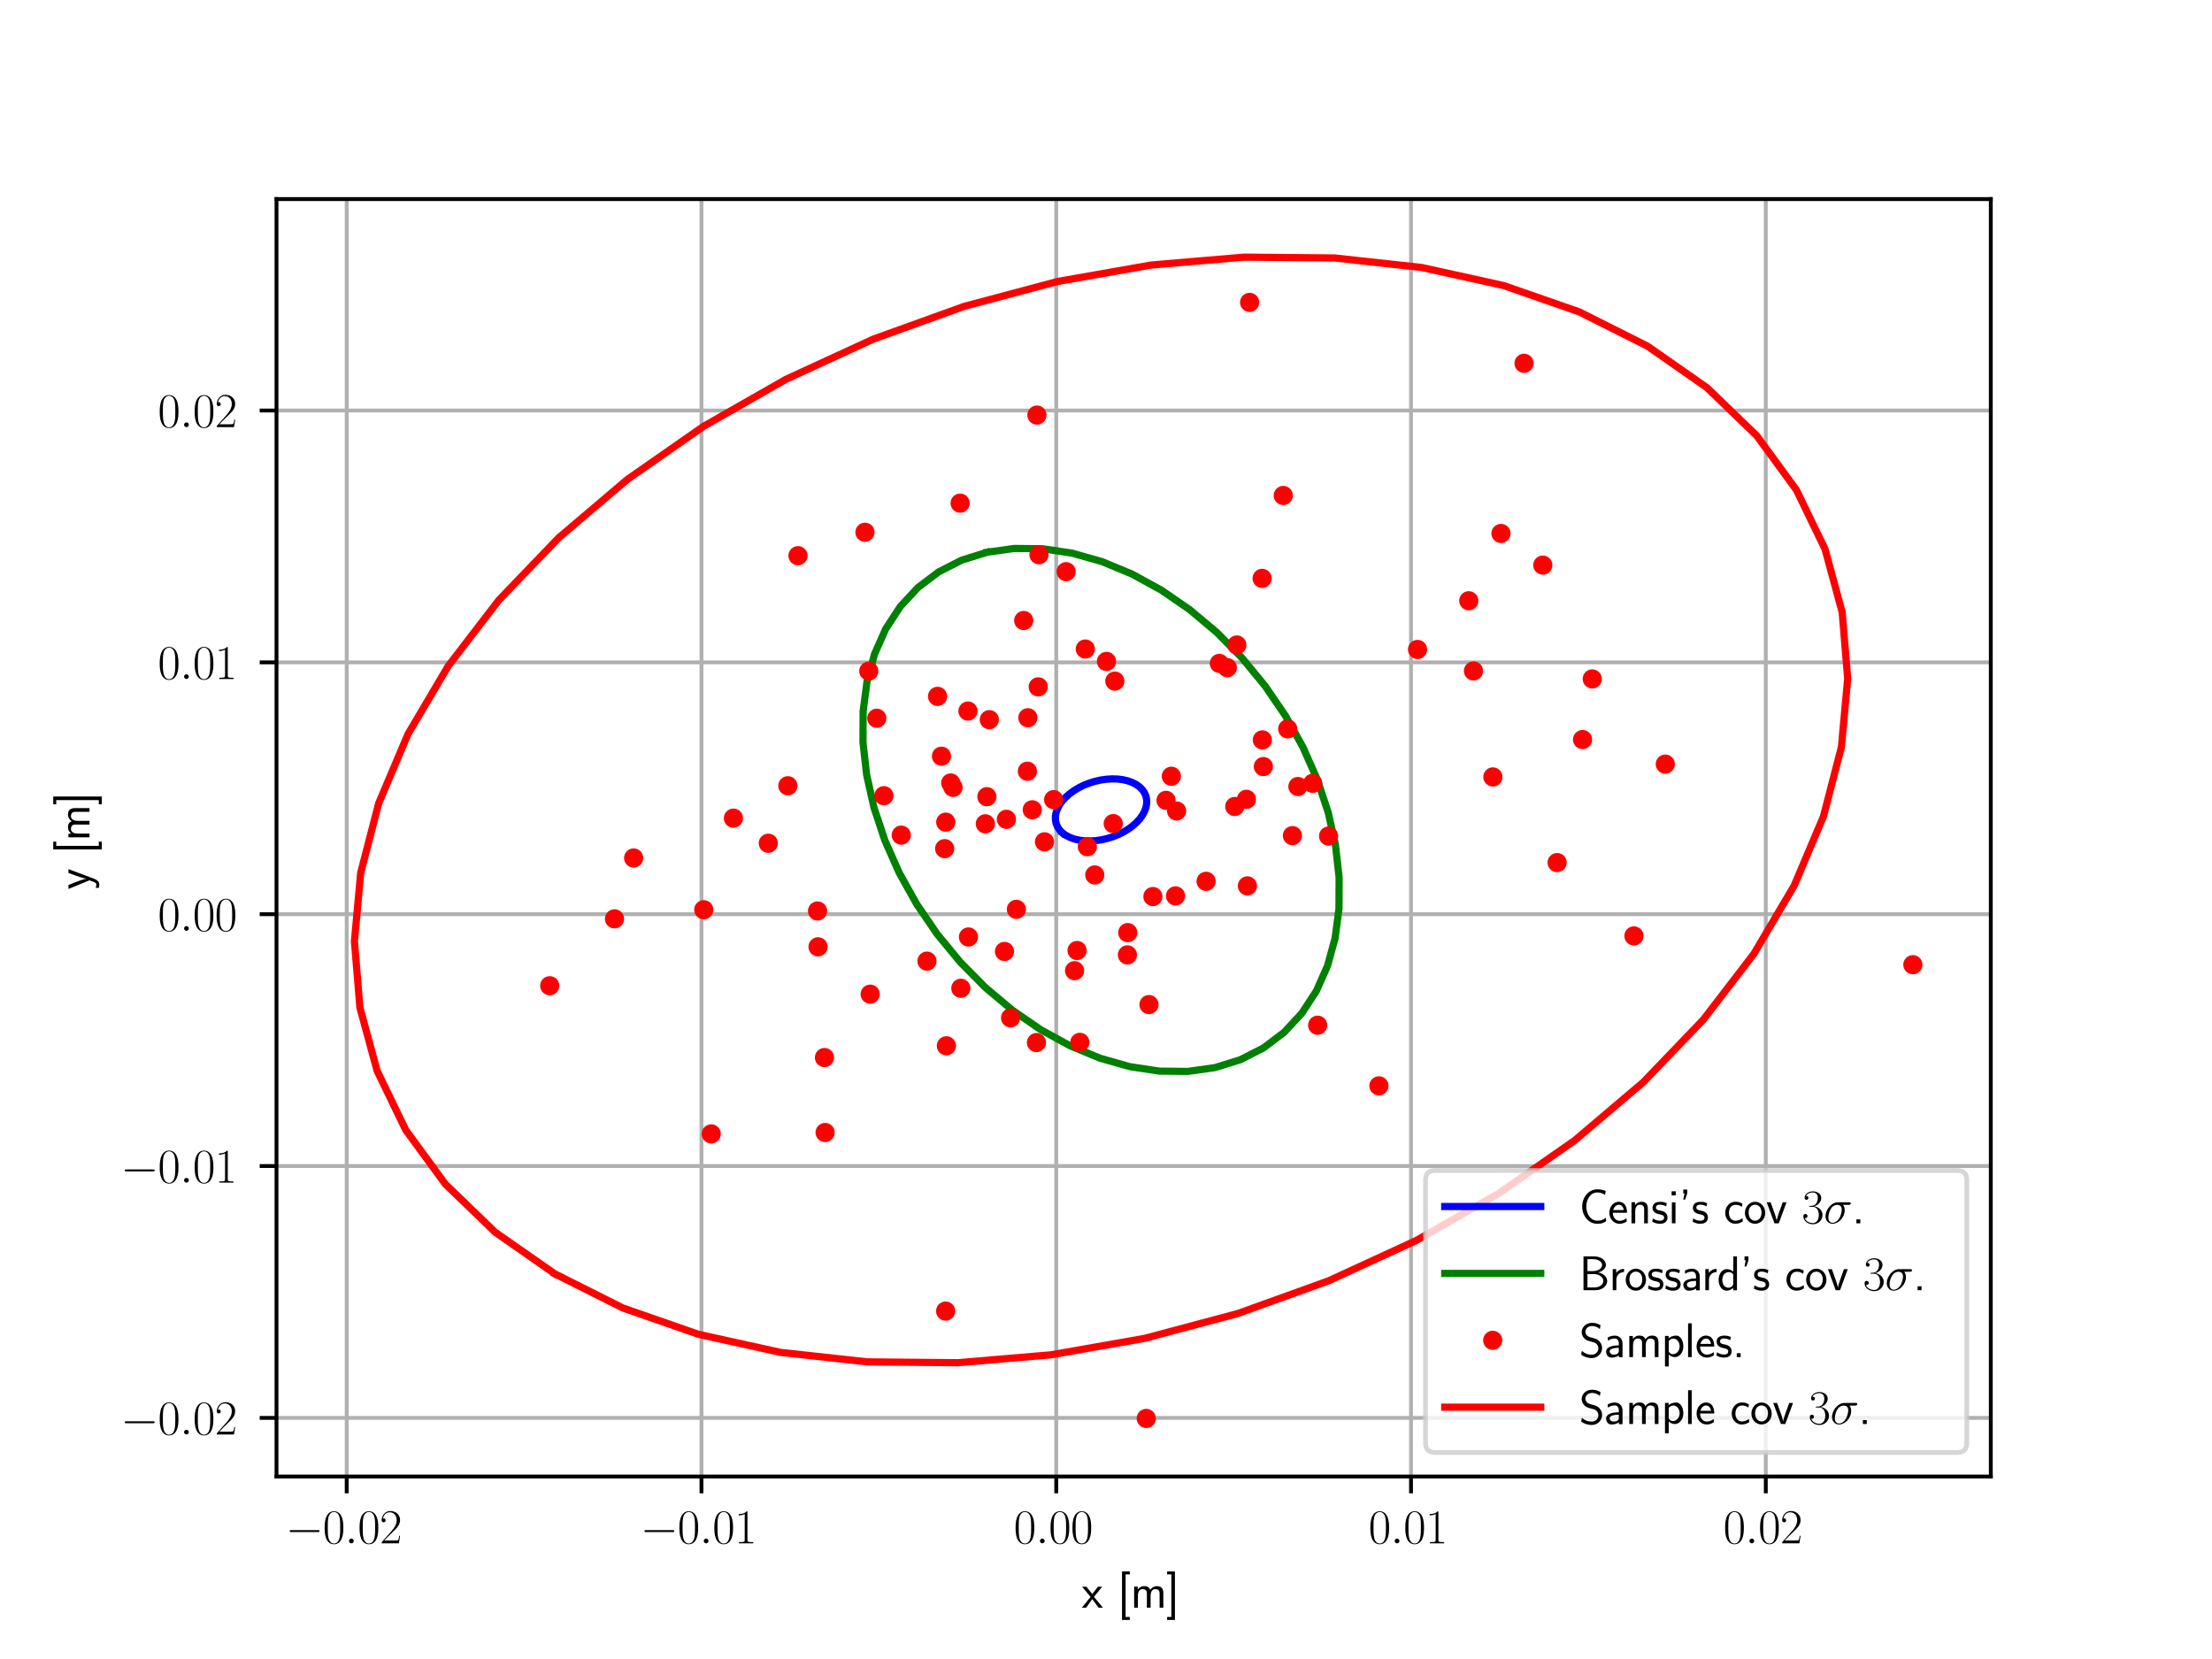 <?xml version="1.0" encoding="utf-8" standalone="no"?>
<!DOCTYPE svg PUBLIC "-//W3C//DTD SVG 1.1//EN"
  "http://www.w3.org/Graphics/SVG/1.1/DTD/svg11.dtd">
<svg xmlns:xlink="http://www.w3.org/1999/xlink" width="460.8pt" height="345.6pt" viewBox="0 0 460.8 345.6" xmlns="http://www.w3.org/2000/svg" version="1.1">
 <defs>
  <style type="text/css">*{stroke-linejoin: round; stroke-linecap: butt}</style>
 </defs>
 <g id="figure_1">
  <g id="patch_1">
   <path d="M 0 345.6 
L 460.8 345.6 
L 460.8 0 
L 0 0 
z
" style="fill: #ffffff"/>
  </g>
  <g id="axes_1">
   <g id="patch_2">
    <path d="M 57.6 307.584 
L 414.72 307.584 
L 414.72 41.472 
L 57.6 41.472 
z
" style="fill: #ffffff"/>
   </g>
   <g id="patch_3">
    <path d="M 221.369 173.537 
L 220.785 172.957 
L 220.336 172.311 
L 220.03 171.608 
L 219.872 170.859 
L 219.863 170.077 
L 220.004 169.273 
L 220.293 168.461 
L 220.724 167.653 
L 221.293 166.862 
L 221.988 166.1 
L 222.8 165.379 
L 223.716 164.711 
L 224.721 164.106 
L 225.799 163.574 
L 226.933 163.124 
L 228.106 162.761 
L 229.298 162.493 
L 230.492 162.323 
L 231.668 162.254 
L 232.808 162.286 
L 233.894 162.421 
L 234.908 162.654 
L 235.835 162.983 
L 236.66 163.403 
L 237.37 163.907 
L 237.954 164.487 
L 238.402 165.133 
L 238.708 165.836 
L 238.867 166.585 
L 238.876 167.367 
L 238.735 168.17 
L 238.446 168.983 
L 238.014 169.791 
L 237.446 170.582 
L 236.75 171.344 
L 235.938 172.065 
L 235.023 172.733 
L 234.018 173.337 
L 232.94 173.869 
L 231.806 174.32 
L 230.633 174.682 
L 229.44 174.951 
L 228.246 175.121 
L 227.07 175.19 
L 225.93 175.157 
L 224.845 175.023 
L 223.83 174.79 
L 222.903 174.46 
L 222.079 174.041 
L 221.369 173.537 
L 221.369 173.537 
z
" clip-path="url(#p553c9efeea)" style="fill: none; opacity: 0"/>
   </g>
   <g id="patch_4">
    <path d="M 205.622 115.046 
L 211.278 114.25 
L 217.219 114.313 
L 223.352 115.234 
L 229.58 116.998 
L 235.804 119.579 
L 241.928 122.934 
L 247.853 127.012 
L 253.486 131.747 
L 258.739 137.065 
L 263.529 142.883 
L 267.781 149.108 
L 271.426 155.643 
L 274.409 162.383 
L 276.681 169.224 
L 278.206 176.057 
L 278.962 182.774 
L 278.936 189.27 
L 278.127 195.441 
L 276.55 201.191 
L 274.229 206.429 
L 271.201 211.072 
L 267.512 215.048 
L 263.222 218.293 
L 258.399 220.756 
L 253.117 222.398 
L 247.461 223.194 
L 241.52 223.131 
L 235.387 222.21 
L 229.159 220.445 
L 222.934 217.865 
L 216.811 214.51 
L 210.886 210.432 
L 205.252 205.697 
L 199.999 200.378 
L 195.209 194.561 
L 190.958 188.335 
L 187.312 181.801 
L 184.33 175.06 
L 182.058 168.22 
L 180.532 161.387 
L 179.777 154.67 
L 179.803 148.174 
L 180.611 142.003 
L 182.188 136.253 
L 184.509 131.015 
L 187.538 126.371 
L 191.226 122.396 
L 195.516 119.151 
L 200.34 116.688 
L 205.622 115.046 
L 205.622 115.046 
z
" clip-path="url(#p553c9efeea)" style="fill: none; opacity: 0"/>
   </g>
   <g id="patch_5">
    <path d="M 115.546 265.341 
L 103.158 256.692 
L 92.761 246.656 
L 84.517 235.391 
L 78.559 223.075 
L 74.978 209.901 
L 73.833 196.078 
L 75.14 181.824 
L 78.88 167.362 
L 84.993 152.923 
L 93.382 138.732 
L 103.917 125.015 
L 116.43 111.986 
L 130.724 99.853 
L 146.573 88.805 
L 163.729 79.018 
L 181.92 70.646 
L 200.859 63.82 
L 220.247 58.649 
L 239.78 55.213 
L 259.148 53.568 
L 278.046 53.739 
L 296.177 55.723 
L 313.255 59.489 
L 329.009 64.978 
L 343.192 72.103 
L 355.58 80.751 
L 365.978 90.787 
L 374.221 102.052 
L 380.18 114.369 
L 383.76 127.543 
L 384.906 141.366 
L 383.599 155.62 
L 379.859 170.081 
L 373.746 184.521 
L 365.356 198.712 
L 354.822 212.429 
L 342.309 225.457 
L 328.015 237.591 
L 312.165 248.638 
L 295.01 258.426 
L 276.819 266.798 
L 257.88 273.624 
L 238.491 278.795 
L 218.959 282.23 
L 199.591 283.876 
L 180.692 283.705 
L 162.561 281.721 
L 145.484 277.955 
L 129.729 272.466 
L 115.546 265.341 
L 115.546 265.341 
z
" clip-path="url(#p553c9efeea)" style="fill: none; opacity: 0"/>
   </g>
   <g id="matplotlib.axis_1">
    <g id="xtick_1">
     <g id="line2d_1">
      <path d="M 72.223 307.584 
L 72.223 41.472 
" clip-path="url(#p553c9efeea)" style="fill: none; stroke: #b0b0b0; stroke-width: 0.8; stroke-linecap: square"/>
     </g>
     <g id="line2d_2">
      <defs>
       <path id="md654a2c782" d="M 0 0 
L 0 3.5 
" style="stroke: #000000; stroke-width: 0.8"/>
      </defs>
      <g>
       <use xlink:href="#md654a2c782" x="72.223" y="307.584" style="stroke: #000000; stroke-width: 0.8"/>
      </g>
     </g>
     <g id="text_1">
      <!-- $\mathdefault{−0.02}$ -->
      <g transform="translate(59.493 321.502) scale(0.1 -0.1)">
       <defs>
        <path id="CMSY10-0" d="M 4218 1472 
C 4326 1472 4442 1472 4442 1600 
C 4442 1728 4326 1728 4218 1728 
L 755 1728 
C 646 1728 531 1728 531 1600 
C 531 1472 646 1472 755 1472 
L 4218 1472 
z
" transform="scale(0.016)"/>
        <path id="CMR17-30" d="M 2688 2025 
C 2688 2416 2682 3080 2413 3591 
C 2176 4039 1798 4198 1466 4198 
C 1158 4198 768 4058 525 3597 
C 269 3118 243 2524 243 2025 
C 243 1661 250 1106 448 619 
C 723 -39 1216 -128 1466 -128 
C 1760 -128 2208 -7 2470 600 
C 2662 1042 2688 1559 2688 2025 
z
M 1466 -26 
C 1056 -26 813 325 723 812 
C 653 1188 653 1738 653 2096 
C 653 2588 653 2997 736 3387 
C 858 3929 1216 4096 1466 4096 
C 1728 4096 2067 3923 2189 3400 
C 2272 3036 2278 2607 2278 2096 
C 2278 1680 2278 1169 2202 792 
C 2067 95 1690 -26 1466 -26 
z
" transform="scale(0.016)"/>
        <path id="CMMI12-3a" d="M 1178 307 
C 1178 492 1024 619 870 619 
C 685 619 557 466 557 313 
C 557 128 710 0 864 0 
C 1050 0 1178 153 1178 307 
z
" transform="scale(0.016)"/>
        <path id="CMR17-32" d="M 2669 989 
L 2554 989 
C 2490 536 2438 459 2413 420 
C 2381 369 1920 369 1830 369 
L 602 369 
C 832 619 1280 1072 1824 1597 
C 2214 1967 2669 2402 2669 3035 
C 2669 3790 2067 4224 1395 4224 
C 691 4224 262 3604 262 3030 
C 262 2780 448 2748 525 2748 
C 589 2748 781 2787 781 3010 
C 781 3207 614 3264 525 3264 
C 486 3264 448 3258 422 3245 
C 544 3790 915 4058 1306 4058 
C 1862 4058 2227 3617 2227 3035 
C 2227 2479 1901 2000 1536 1584 
L 262 146 
L 262 0 
L 2515 0 
L 2669 989 
z
" transform="scale(0.016)"/>
       </defs>
       <use xlink:href="#CMSY10-0" transform="scale(0.996)"/>
       <use xlink:href="#CMR17-30" transform="translate(77.487 0) scale(0.996)"/>
       <use xlink:href="#CMMI12-3a" transform="translate(123.178 0) scale(0.996)"/>
       <use xlink:href="#CMR17-30" transform="translate(150.275 0) scale(0.996)"/>
       <use xlink:href="#CMR17-32" transform="translate(195.966 0) scale(0.996)"/>
      </g>
     </g>
    </g>
    <g id="xtick_2">
     <g id="line2d_3">
      <path d="M 146.129 307.584 
L 146.129 41.472 
" clip-path="url(#p553c9efeea)" style="fill: none; stroke: #b0b0b0; stroke-width: 0.8; stroke-linecap: square"/>
     </g>
     <g id="line2d_4">
      <g>
       <use xlink:href="#md654a2c782" x="146.129" y="307.584" style="stroke: #000000; stroke-width: 0.8"/>
      </g>
     </g>
     <g id="text_2">
      <!-- $\mathdefault{−0.01}$ -->
      <g transform="translate(133.399 321.502) scale(0.1 -0.1)">
       <defs>
        <path id="CMR17-31" d="M 1702 4058 
C 1702 4192 1696 4192 1606 4192 
C 1357 3916 979 3827 621 3827 
C 602 3827 570 3827 563 3808 
C 557 3795 557 3782 557 3648 
C 755 3648 1088 3686 1344 3839 
L 1344 461 
C 1344 236 1331 160 781 160 
L 589 160 
L 589 0 
C 896 0 1216 0 1523 0 
C 1830 0 2150 0 2458 0 
L 2458 160 
L 2266 160 
C 1715 160 1702 230 1702 458 
L 1702 4058 
z
" transform="scale(0.016)"/>
       </defs>
       <use xlink:href="#CMSY10-0" transform="scale(0.996)"/>
       <use xlink:href="#CMR17-30" transform="translate(77.487 0) scale(0.996)"/>
       <use xlink:href="#CMMI12-3a" transform="translate(123.178 0) scale(0.996)"/>
       <use xlink:href="#CMR17-30" transform="translate(150.275 0) scale(0.996)"/>
       <use xlink:href="#CMR17-31" transform="translate(195.966 0) scale(0.996)"/>
      </g>
     </g>
    </g>
    <g id="xtick_3">
     <g id="line2d_5">
      <path d="M 220.034 307.584 
L 220.034 41.472 
" clip-path="url(#p553c9efeea)" style="fill: none; stroke: #b0b0b0; stroke-width: 0.8; stroke-linecap: square"/>
     </g>
     <g id="line2d_6">
      <g>
       <use xlink:href="#md654a2c782" x="220.034" y="307.584" style="stroke: #000000; stroke-width: 0.8"/>
      </g>
     </g>
     <g id="text_3">
      <!-- $\mathdefault{0.00}$ -->
      <g transform="translate(211.179 321.502) scale(0.1 -0.1)">
       <use xlink:href="#CMR17-30" transform="scale(0.996)"/>
       <use xlink:href="#CMMI12-3a" transform="translate(45.69 0) scale(0.996)"/>
       <use xlink:href="#CMR17-30" transform="translate(72.788 0) scale(0.996)"/>
       <use xlink:href="#CMR17-30" transform="translate(118.478 0) scale(0.996)"/>
      </g>
     </g>
    </g>
    <g id="xtick_4">
     <g id="line2d_7">
      <path d="M 293.94 307.584 
L 293.94 41.472 
" clip-path="url(#p553c9efeea)" style="fill: none; stroke: #b0b0b0; stroke-width: 0.8; stroke-linecap: square"/>
     </g>
     <g id="line2d_8">
      <g>
       <use xlink:href="#md654a2c782" x="293.94" y="307.584" style="stroke: #000000; stroke-width: 0.8"/>
      </g>
     </g>
     <g id="text_4">
      <!-- $\mathdefault{0.01}$ -->
      <g transform="translate(285.085 321.502) scale(0.1 -0.1)">
       <use xlink:href="#CMR17-30" transform="scale(0.996)"/>
       <use xlink:href="#CMMI12-3a" transform="translate(45.69 0) scale(0.996)"/>
       <use xlink:href="#CMR17-30" transform="translate(72.788 0) scale(0.996)"/>
       <use xlink:href="#CMR17-31" transform="translate(118.478 0) scale(0.996)"/>
      </g>
     </g>
    </g>
    <g id="xtick_5">
     <g id="line2d_9">
      <path d="M 367.846 307.584 
L 367.846 41.472 
" clip-path="url(#p553c9efeea)" style="fill: none; stroke: #b0b0b0; stroke-width: 0.8; stroke-linecap: square"/>
     </g>
     <g id="line2d_10">
      <g>
       <use xlink:href="#md654a2c782" x="367.846" y="307.584" style="stroke: #000000; stroke-width: 0.8"/>
      </g>
     </g>
     <g id="text_5">
      <!-- $\mathdefault{0.02}$ -->
      <g transform="translate(358.99 321.502) scale(0.1 -0.1)">
       <use xlink:href="#CMR17-30" transform="scale(0.996)"/>
       <use xlink:href="#CMMI12-3a" transform="translate(45.69 0) scale(0.996)"/>
       <use xlink:href="#CMR17-30" transform="translate(72.788 0) scale(0.996)"/>
       <use xlink:href="#CMR17-32" transform="translate(118.478 0) scale(0.996)"/>
      </g>
     </g>
    </g>
    <g id="text_6">
     <!-- x [m] -->
     <g transform="translate(225.367 334.912) scale(0.1 -0.1)">
      <defs>
       <path id="CMSS17-78" d="M 1587 1414 
L 2656 2739 
L 2099 2739 
L 1363 1777 
L 602 2739 
L 32 2739 
L 1139 1414 
L 0 0 
L 563 0 
L 1363 1121 
L 2195 0 
L 2758 0 
L 1587 1414 
z
" transform="scale(0.016)"/>
       <path id="CMSS17-5b" d="M 1613 -1600 
L 1613 -1212 
L 1062 -1212 
L 1062 4352 
L 1613 4352 
L 1613 4741 
L 595 4741 
L 595 -1600 
L 1613 -1600 
z
" transform="scale(0.016)"/>
       <path id="CMSS17-6d" d="M 4288 1877 
C 4288 2308 4179 2816 3462 2816 
C 2982 2816 2694 2516 2566 2331 
C 2451 2670 2182 2816 1798 2816 
C 1363 2816 1088 2568 941 2389 
L 941 2758 
L 474 2758 
L 474 0 
L 960 0 
L 960 1559 
C 960 1939 1101 2428 1555 2428 
C 2138 2428 2138 2016 2138 1829 
L 2138 0 
L 2624 0 
L 2624 1559 
C 2624 1939 2765 2428 3219 2428 
C 3802 2428 3802 2016 3802 1829 
L 3802 0 
L 4288 0 
L 4288 1877 
z
" transform="scale(0.016)"/>
       <path id="CMSS17-5d" d="M 1146 4741 
L 128 4741 
L 128 4352 
L 678 4352 
L 678 -1212 
L 128 -1212 
L 128 -1600 
L 1146 -1600 
L 1146 4741 
z
" transform="scale(0.016)"/>
      </defs>
      <use xlink:href="#CMSS17-78" transform="scale(0.996)"/>
      <use xlink:href="#CMSS17-5b" transform="translate(74.229 0) scale(0.996)"/>
      <use xlink:href="#CMSS17-6d" transform="translate(101.415 0) scale(0.996)"/>
      <use xlink:href="#CMSS17-5d" transform="translate(175.644 0) scale(0.996)"/>
     </g>
    </g>
   </g>
   <g id="matplotlib.axis_2">
    <g id="ytick_1">
     <g id="line2d_11">
      <path d="M 57.6 295.372 
L 414.72 295.372 
" clip-path="url(#p553c9efeea)" style="fill: none; stroke: #b0b0b0; stroke-width: 0.8; stroke-linecap: square"/>
     </g>
     <g id="line2d_12">
      <defs>
       <path id="ma48949d0bf" d="M 0 0 
L -3.5 0 
" style="stroke: #000000; stroke-width: 0.8"/>
      </defs>
      <g>
       <use xlink:href="#ma48949d0bf" x="57.6" y="295.372" style="stroke: #000000; stroke-width: 0.8"/>
      </g>
     </g>
     <g id="text_7">
      <!-- $\mathdefault{−0.02}$ -->
      <g transform="translate(25.14 298.831) scale(0.1 -0.1)">
       <use xlink:href="#CMSY10-0" transform="scale(0.996)"/>
       <use xlink:href="#CMR17-30" transform="translate(77.487 0) scale(0.996)"/>
       <use xlink:href="#CMMI12-3a" transform="translate(123.178 0) scale(0.996)"/>
       <use xlink:href="#CMR17-30" transform="translate(150.275 0) scale(0.996)"/>
       <use xlink:href="#CMR17-32" transform="translate(195.966 0) scale(0.996)"/>
      </g>
     </g>
    </g>
    <g id="ytick_2">
     <g id="line2d_13">
      <path d="M 57.6 242.908 
L 414.72 242.908 
" clip-path="url(#p553c9efeea)" style="fill: none; stroke: #b0b0b0; stroke-width: 0.8; stroke-linecap: square"/>
     </g>
     <g id="line2d_14">
      <g>
       <use xlink:href="#ma48949d0bf" x="57.6" y="242.908" style="stroke: #000000; stroke-width: 0.8"/>
      </g>
     </g>
     <g id="text_8">
      <!-- $\mathdefault{−0.01}$ -->
      <g transform="translate(25.14 246.368) scale(0.1 -0.1)">
       <use xlink:href="#CMSY10-0" transform="scale(0.996)"/>
       <use xlink:href="#CMR17-30" transform="translate(77.487 0) scale(0.996)"/>
       <use xlink:href="#CMMI12-3a" transform="translate(123.178 0) scale(0.996)"/>
       <use xlink:href="#CMR17-30" transform="translate(150.275 0) scale(0.996)"/>
       <use xlink:href="#CMR17-31" transform="translate(195.966 0) scale(0.996)"/>
      </g>
     </g>
    </g>
    <g id="ytick_3">
     <g id="line2d_15">
      <path d="M 57.6 190.445 
L 414.72 190.445 
" clip-path="url(#p553c9efeea)" style="fill: none; stroke: #b0b0b0; stroke-width: 0.8; stroke-linecap: square"/>
     </g>
     <g id="line2d_16">
      <g>
       <use xlink:href="#ma48949d0bf" x="57.6" y="190.445" style="stroke: #000000; stroke-width: 0.8"/>
      </g>
     </g>
     <g id="text_9">
      <!-- $\mathdefault{0.00}$ -->
      <g transform="translate(32.889 193.904) scale(0.1 -0.1)">
       <use xlink:href="#CMR17-30" transform="scale(0.996)"/>
       <use xlink:href="#CMMI12-3a" transform="translate(45.69 0) scale(0.996)"/>
       <use xlink:href="#CMR17-30" transform="translate(72.788 0) scale(0.996)"/>
       <use xlink:href="#CMR17-30" transform="translate(118.478 0) scale(0.996)"/>
      </g>
     </g>
    </g>
    <g id="ytick_4">
     <g id="line2d_17">
      <path d="M 57.6 137.982 
L 414.72 137.982 
" clip-path="url(#p553c9efeea)" style="fill: none; stroke: #b0b0b0; stroke-width: 0.8; stroke-linecap: square"/>
     </g>
     <g id="line2d_18">
      <g>
       <use xlink:href="#ma48949d0bf" x="57.6" y="137.982" style="stroke: #000000; stroke-width: 0.8"/>
      </g>
     </g>
     <g id="text_10">
      <!-- $\mathdefault{0.01}$ -->
      <g transform="translate(32.889 141.441) scale(0.1 -0.1)">
       <use xlink:href="#CMR17-30" transform="scale(0.996)"/>
       <use xlink:href="#CMMI12-3a" transform="translate(45.69 0) scale(0.996)"/>
       <use xlink:href="#CMR17-30" transform="translate(72.788 0) scale(0.996)"/>
       <use xlink:href="#CMR17-31" transform="translate(118.478 0) scale(0.996)"/>
      </g>
     </g>
    </g>
    <g id="ytick_5">
     <g id="line2d_19">
      <path d="M 57.6 85.518 
L 414.72 85.518 
" clip-path="url(#p553c9efeea)" style="fill: none; stroke: #b0b0b0; stroke-width: 0.8; stroke-linecap: square"/>
     </g>
     <g id="line2d_20">
      <g>
       <use xlink:href="#ma48949d0bf" x="57.6" y="85.518" style="stroke: #000000; stroke-width: 0.8"/>
      </g>
     </g>
     <g id="text_11">
      <!-- $\mathdefault{0.02}$ -->
      <g transform="translate(32.889 88.978) scale(0.1 -0.1)">
       <use xlink:href="#CMR17-30" transform="scale(0.996)"/>
       <use xlink:href="#CMMI12-3a" transform="translate(45.69 0) scale(0.996)"/>
       <use xlink:href="#CMR17-30" transform="translate(72.788 0) scale(0.996)"/>
       <use xlink:href="#CMR17-32" transform="translate(118.478 0) scale(0.996)"/>
      </g>
     </g>
    </g>
    <g id="text_12">
     <!-- y [m] -->
     <g transform="translate(18.649 185.321) rotate(-90) scale(0.1 -0.1)">
      <defs>
       <path id="CMSS17-79" d="M 2675 2752 
L 2176 2752 
C 1632 1294 1446 702 1434 383 
L 1427 383 
C 1408 696 1126 1460 902 2007 
L 602 2752 
L 83 2752 
L 1216 13 
C 1146 -178 1043 -465 1011 -529 
C 870 -885 774 -885 672 -885 
C 646 -885 442 -885 211 -809 
L 250 -1229 
C 410 -1261 570 -1280 685 -1280 
C 845 -1280 1165 -1280 1459 -497 
L 2675 2752 
z
" transform="scale(0.016)"/>
      </defs>
      <use xlink:href="#CMSS17-79" transform="scale(0.996)"/>
      <use xlink:href="#CMSS17-5b" transform="translate(74.229 0) scale(0.996)"/>
      <use xlink:href="#CMSS17-6d" transform="translate(101.415 0) scale(0.996)"/>
      <use xlink:href="#CMSS17-5d" transform="translate(175.644 0) scale(0.996)"/>
     </g>
    </g>
   </g>
   <g id="line2d_21">
    <path d="M 221.369 173.537 
L 220.785 172.957 
L 220.336 172.311 
L 220.03 171.608 
L 219.872 170.859 
L 219.863 170.077 
L 220.004 169.273 
L 220.293 168.461 
L 220.724 167.653 
L 221.293 166.862 
L 221.988 166.1 
L 222.8 165.379 
L 223.716 164.711 
L 224.721 164.106 
L 225.799 163.574 
L 226.933 163.124 
L 228.106 162.761 
L 229.298 162.493 
L 230.492 162.323 
L 231.668 162.254 
L 232.808 162.286 
L 233.894 162.421 
L 234.908 162.654 
L 235.835 162.983 
L 236.66 163.403 
L 237.37 163.907 
L 237.954 164.487 
L 238.402 165.133 
L 238.708 165.836 
L 238.867 166.585 
L 238.876 167.367 
L 238.735 168.17 
L 238.446 168.983 
L 238.014 169.791 
L 237.446 170.582 
L 236.75 171.344 
L 235.938 172.065 
L 235.023 172.733 
L 234.018 173.337 
L 232.94 173.869 
L 231.806 174.32 
L 230.633 174.682 
L 229.44 174.951 
L 228.246 175.121 
L 227.07 175.19 
L 225.93 175.157 
L 224.845 175.023 
L 223.83 174.79 
L 222.903 174.46 
L 222.079 174.041 
L 221.369 173.537 
" clip-path="url(#p553c9efeea)" style="fill: none; stroke: #0000ff; stroke-width: 1.5; stroke-linecap: square"/>
   </g>
   <g id="line2d_22">
    <path d="M 205.622 115.046 
L 211.278 114.25 
L 217.219 114.313 
L 223.352 115.234 
L 229.58 116.998 
L 235.804 119.579 
L 241.928 122.934 
L 247.853 127.012 
L 253.486 131.747 
L 258.739 137.065 
L 263.529 142.883 
L 267.781 149.108 
L 271.426 155.643 
L 274.409 162.383 
L 276.681 169.224 
L 278.206 176.057 
L 278.962 182.774 
L 278.936 189.27 
L 278.127 195.441 
L 276.55 201.191 
L 274.229 206.429 
L 271.201 211.072 
L 267.512 215.048 
L 263.222 218.293 
L 258.399 220.756 
L 253.117 222.398 
L 247.461 223.194 
L 241.52 223.131 
L 235.387 222.21 
L 229.159 220.445 
L 222.934 217.865 
L 216.811 214.51 
L 210.886 210.432 
L 205.252 205.697 
L 199.999 200.378 
L 195.209 194.561 
L 190.958 188.335 
L 187.312 181.801 
L 184.33 175.06 
L 182.058 168.22 
L 180.532 161.387 
L 179.777 154.67 
L 179.803 148.174 
L 180.611 142.003 
L 182.188 136.253 
L 184.509 131.015 
L 187.538 126.371 
L 191.226 122.396 
L 195.516 119.151 
L 200.34 116.688 
L 205.622 115.046 
" clip-path="url(#p553c9efeea)" style="fill: none; stroke: #008000; stroke-width: 1.5; stroke-linecap: square"/>
   </g>
   <g id="line2d_23">
    <defs>
     <path id="mf9448796d4" d="M 0 1.5 
C 0.398 1.5 0.779 1.342 1.061 1.061 
C 1.342 0.779 1.5 0.398 1.5 0 
C 1.5 -0.398 1.342 -0.779 1.061 -1.061 
C 0.779 -1.342 0.398 -1.5 0 -1.5 
C -0.398 -1.5 -0.779 -1.342 -1.061 -1.061 
C -1.342 -0.779 -1.5 -0.398 -1.5 0 
C -1.5 0.398 -1.342 0.779 -1.061 1.061 
C -0.779 1.342 -0.398 1.5 0 1.5 
z
" style="stroke: #ff0000"/>
    </defs>
    <g clip-path="url(#p553c9efeea)">
     <use xlink:href="#mf9448796d4" x="200.01" y="104.816" style="fill: #ff0000; stroke: #ff0000"/>
     <use xlink:href="#mf9448796d4" x="164.124" y="163.684" style="fill: #ff0000; stroke: #ff0000"/>
     <use xlink:href="#mf9448796d4" x="198.531" y="164.025" style="fill: #ff0000; stroke: #ff0000"/>
     <use xlink:href="#mf9448796d4" x="209.653" y="170.677" style="fill: #ff0000; stroke: #ff0000"/>
     <use xlink:href="#mf9448796d4" x="214.122" y="149.516" style="fill: #ff0000; stroke: #ff0000"/>
     <use xlink:href="#mf9448796d4" x="215.038" y="168.692" style="fill: #ff0000; stroke: #ff0000"/>
     <use xlink:href="#mf9448796d4" x="257.657" y="134.365" style="fill: #ff0000; stroke: #ff0000"/>
     <use xlink:href="#mf9448796d4" x="213.257" y="129.261" style="fill: #ff0000; stroke: #ff0000"/>
     <use xlink:href="#mf9448796d4" x="196.123" y="157.528" style="fill: #ff0000; stroke: #ff0000"/>
     <use xlink:href="#mf9448796d4" x="259.857" y="184.547" style="fill: #ff0000; stroke: #ff0000"/>
     <use xlink:href="#mf9448796d4" x="114.519" y="205.349" style="fill: #ff0000; stroke: #ff0000"/>
     <use xlink:href="#mf9448796d4" x="232.241" y="141.885" style="fill: #ff0000; stroke: #ff0000"/>
     <use xlink:href="#mf9448796d4" x="180.98" y="139.804" style="fill: #ff0000; stroke: #ff0000"/>
     <use xlink:href="#mf9448796d4" x="329.677" y="154.059" style="fill: #ff0000; stroke: #ff0000"/>
     <use xlink:href="#mf9448796d4" x="196.994" y="273.125" style="fill: #ff0000; stroke: #ff0000"/>
     <use xlink:href="#mf9448796d4" x="276.769" y="174.17" style="fill: #ff0000; stroke: #ff0000"/>
     <use xlink:href="#mf9448796d4" x="171.884" y="235.919" style="fill: #ff0000; stroke: #ff0000"/>
     <use xlink:href="#mf9448796d4" x="216.283" y="143.082" style="fill: #ff0000; stroke: #ff0000"/>
     <use xlink:href="#mf9448796d4" x="226.09" y="135.2" style="fill: #ff0000; stroke: #ff0000"/>
     <use xlink:href="#mf9448796d4" x="263.179" y="159.688" style="fill: #ff0000; stroke: #ff0000"/>
     <use xlink:href="#mf9448796d4" x="171.751" y="220.304" style="fill: #ff0000; stroke: #ff0000"/>
     <use xlink:href="#mf9448796d4" x="146.606" y="189.511" style="fill: #ff0000; stroke: #ff0000"/>
     <use xlink:href="#mf9448796d4" x="306.949" y="139.77" style="fill: #ff0000; stroke: #ff0000"/>
     <use xlink:href="#mf9448796d4" x="295.298" y="135.296" style="fill: #ff0000; stroke: #ff0000"/>
     <use xlink:href="#mf9448796d4" x="269.236" y="174.074" style="fill: #ff0000; stroke: #ff0000"/>
     <use xlink:href="#mf9448796d4" x="262.971" y="154.132" style="fill: #ff0000; stroke: #ff0000"/>
     <use xlink:href="#mf9448796d4" x="287.253" y="226.201" style="fill: #ff0000; stroke: #ff0000"/>
     <use xlink:href="#mf9448796d4" x="200.16" y="205.874" style="fill: #ff0000; stroke: #ff0000"/>
     <use xlink:href="#mf9448796d4" x="209.254" y="198.203" style="fill: #ff0000; stroke: #ff0000"/>
     <use xlink:href="#mf9448796d4" x="240.169" y="186.766" style="fill: #ff0000; stroke: #ff0000"/>
     <use xlink:href="#mf9448796d4" x="206.093" y="149.922" style="fill: #ff0000; stroke: #ff0000"/>
     <use xlink:href="#mf9448796d4" x="205.584" y="165.963" style="fill: #ff0000; stroke: #ff0000"/>
     <use xlink:href="#mf9448796d4" x="222.095" y="119.086" style="fill: #ff0000; stroke: #ff0000"/>
     <use xlink:href="#mf9448796d4" x="216.435" y="115.555" style="fill: #ff0000; stroke: #ff0000"/>
     <use xlink:href="#mf9448796d4" x="182.654" y="149.628" style="fill: #ff0000; stroke: #ff0000"/>
     <use xlink:href="#mf9448796d4" x="187.748" y="173.972" style="fill: #ff0000; stroke: #ff0000"/>
     <use xlink:href="#mf9448796d4" x="166.236" y="115.758" style="fill: #ff0000; stroke: #ff0000"/>
     <use xlink:href="#mf9448796d4" x="244.884" y="186.632" style="fill: #ff0000; stroke: #ff0000"/>
     <use xlink:href="#mf9448796d4" x="195.311" y="145.062" style="fill: #ff0000; stroke: #ff0000"/>
     <use xlink:href="#mf9448796d4" x="223.849" y="202.213" style="fill: #ff0000; stroke: #ff0000"/>
     <use xlink:href="#mf9448796d4" x="259.65" y="166.514" style="fill: #ff0000; stroke: #ff0000"/>
     <use xlink:href="#mf9448796d4" x="181.272" y="207.102" style="fill: #ff0000; stroke: #ff0000"/>
     <use xlink:href="#mf9448796d4" x="234.857" y="198.922" style="fill: #ff0000; stroke: #ff0000"/>
     <use xlink:href="#mf9448796d4" x="257.223" y="168.006" style="fill: #ff0000; stroke: #ff0000"/>
     <use xlink:href="#mf9448796d4" x="128.014" y="191.409" style="fill: #ff0000; stroke: #ff0000"/>
     <use xlink:href="#mf9448796d4" x="180.185" y="110.878" style="fill: #ff0000; stroke: #ff0000"/>
     <use xlink:href="#mf9448796d4" x="340.38" y="194.969" style="fill: #ff0000; stroke: #ff0000"/>
     <use xlink:href="#mf9448796d4" x="238.788" y="295.488" style="fill: #ff0000; stroke: #ff0000"/>
     <use xlink:href="#mf9448796d4" x="196.793" y="176.787" style="fill: #ff0000; stroke: #ff0000"/>
     <use xlink:href="#mf9448796d4" x="321.395" y="117.723" style="fill: #ff0000; stroke: #ff0000"/>
     <use xlink:href="#mf9448796d4" x="346.913" y="159.18" style="fill: #ff0000; stroke: #ff0000"/>
     <use xlink:href="#mf9448796d4" x="197.148" y="217.856" style="fill: #ff0000; stroke: #ff0000"/>
     <use xlink:href="#mf9448796d4" x="312.68" y="111.13" style="fill: #ff0000; stroke: #ff0000"/>
     <use xlink:href="#mf9448796d4" x="305.975" y="125.151" style="fill: #ff0000; stroke: #ff0000"/>
     <use xlink:href="#mf9448796d4" x="197.014" y="171.265" style="fill: #ff0000; stroke: #ff0000"/>
     <use xlink:href="#mf9448796d4" x="268.255" y="151.838" style="fill: #ff0000; stroke: #ff0000"/>
     <use xlink:href="#mf9448796d4" x="219.495" y="166.577" style="fill: #ff0000; stroke: #ff0000"/>
     <use xlink:href="#mf9448796d4" x="244.011" y="161.706" style="fill: #ff0000; stroke: #ff0000"/>
     <use xlink:href="#mf9448796d4" x="245.112" y="168.949" style="fill: #ff0000; stroke: #ff0000"/>
     <use xlink:href="#mf9448796d4" x="260.318" y="62.993" style="fill: #ff0000; stroke: #ff0000"/>
     <use xlink:href="#mf9448796d4" x="201.751" y="195.19" style="fill: #ff0000; stroke: #ff0000"/>
     <use xlink:href="#mf9448796d4" x="217.59" y="175.37" style="fill: #ff0000; stroke: #ff0000"/>
     <use xlink:href="#mf9448796d4" x="132.001" y="178.736" style="fill: #ff0000; stroke: #ff0000"/>
     <use xlink:href="#mf9448796d4" x="255.676" y="139.092" style="fill: #ff0000; stroke: #ff0000"/>
     <use xlink:href="#mf9448796d4" x="148.162" y="236.206" style="fill: #ff0000; stroke: #ff0000"/>
     <use xlink:href="#mf9448796d4" x="267.328" y="103.219" style="fill: #ff0000; stroke: #ff0000"/>
     <use xlink:href="#mf9448796d4" x="170.414" y="197.239" style="fill: #ff0000; stroke: #ff0000"/>
     <use xlink:href="#mf9448796d4" x="205.264" y="171.614" style="fill: #ff0000; stroke: #ff0000"/>
     <use xlink:href="#mf9448796d4" x="254.017" y="138.197" style="fill: #ff0000; stroke: #ff0000"/>
     <use xlink:href="#mf9448796d4" x="160.05" y="175.662" style="fill: #ff0000; stroke: #ff0000"/>
     <use xlink:href="#mf9448796d4" x="211.73" y="189.427" style="fill: #ff0000; stroke: #ff0000"/>
     <use xlink:href="#mf9448796d4" x="324.375" y="179.691" style="fill: #ff0000; stroke: #ff0000"/>
     <use xlink:href="#mf9448796d4" x="230.5" y="137.785" style="fill: #ff0000; stroke: #ff0000"/>
     <use xlink:href="#mf9448796d4" x="231.907" y="171.572" style="fill: #ff0000; stroke: #ff0000"/>
     <use xlink:href="#mf9448796d4" x="274.493" y="213.567" style="fill: #ff0000; stroke: #ff0000"/>
     <use xlink:href="#mf9448796d4" x="201.645" y="148.127" style="fill: #ff0000; stroke: #ff0000"/>
     <use xlink:href="#mf9448796d4" x="331.696" y="141.431" style="fill: #ff0000; stroke: #ff0000"/>
     <use xlink:href="#mf9448796d4" x="228.063" y="182.268" style="fill: #ff0000; stroke: #ff0000"/>
     <use xlink:href="#mf9448796d4" x="214.02" y="160.658" style="fill: #ff0000; stroke: #ff0000"/>
     <use xlink:href="#mf9448796d4" x="270.379" y="163.843" style="fill: #ff0000; stroke: #ff0000"/>
     <use xlink:href="#mf9448796d4" x="198.055" y="163.108" style="fill: #ff0000; stroke: #ff0000"/>
     <use xlink:href="#mf9448796d4" x="224.954" y="217.139" style="fill: #ff0000; stroke: #ff0000"/>
     <use xlink:href="#mf9448796d4" x="262.922" y="120.485" style="fill: #ff0000; stroke: #ff0000"/>
     <use xlink:href="#mf9448796d4" x="193.103" y="200.221" style="fill: #ff0000; stroke: #ff0000"/>
     <use xlink:href="#mf9448796d4" x="251.253" y="183.594" style="fill: #ff0000; stroke: #ff0000"/>
     <use xlink:href="#mf9448796d4" x="317.484" y="75.681" style="fill: #ff0000; stroke: #ff0000"/>
     <use xlink:href="#mf9448796d4" x="398.487" y="200.963" style="fill: #ff0000; stroke: #ff0000"/>
     <use xlink:href="#mf9448796d4" x="152.784" y="170.434" style="fill: #ff0000; stroke: #ff0000"/>
     <use xlink:href="#mf9448796d4" x="226.513" y="176.389" style="fill: #ff0000; stroke: #ff0000"/>
     <use xlink:href="#mf9448796d4" x="170.303" y="189.776" style="fill: #ff0000; stroke: #ff0000"/>
     <use xlink:href="#mf9448796d4" x="273.465" y="163.179" style="fill: #ff0000; stroke: #ff0000"/>
     <use xlink:href="#mf9448796d4" x="184.131" y="165.761" style="fill: #ff0000; stroke: #ff0000"/>
     <use xlink:href="#mf9448796d4" x="224.375" y="198.006" style="fill: #ff0000; stroke: #ff0000"/>
     <use xlink:href="#mf9448796d4" x="215.909" y="217.187" style="fill: #ff0000; stroke: #ff0000"/>
     <use xlink:href="#mf9448796d4" x="242.907" y="166.729" style="fill: #ff0000; stroke: #ff0000"/>
     <use xlink:href="#mf9448796d4" x="216.013" y="86.468" style="fill: #ff0000; stroke: #ff0000"/>
     <use xlink:href="#mf9448796d4" x="239.351" y="209.269" style="fill: #ff0000; stroke: #ff0000"/>
     <use xlink:href="#mf9448796d4" x="210.52" y="212.034" style="fill: #ff0000; stroke: #ff0000"/>
     <use xlink:href="#mf9448796d4" x="234.929" y="194.279" style="fill: #ff0000; stroke: #ff0000"/>
     <use xlink:href="#mf9448796d4" x="310.994" y="161.849" style="fill: #ff0000; stroke: #ff0000"/>
    </g>
   </g>
   <g id="line2d_24">
    <path d="M 115.546 265.341 
L 103.158 256.692 
L 92.761 246.656 
L 84.517 235.391 
L 78.559 223.075 
L 74.978 209.901 
L 73.833 196.078 
L 75.14 181.824 
L 78.88 167.362 
L 84.993 152.923 
L 93.382 138.732 
L 103.917 125.015 
L 116.43 111.986 
L 130.724 99.853 
L 146.573 88.805 
L 163.729 79.018 
L 181.92 70.646 
L 200.859 63.82 
L 220.247 58.649 
L 239.78 55.213 
L 259.148 53.568 
L 278.046 53.739 
L 296.177 55.723 
L 313.255 59.489 
L 329.009 64.978 
L 343.192 72.103 
L 355.58 80.751 
L 365.978 90.787 
L 374.221 102.052 
L 380.18 114.369 
L 383.76 127.543 
L 384.906 141.366 
L 383.599 155.62 
L 379.859 170.081 
L 373.746 184.521 
L 365.356 198.712 
L 354.822 212.429 
L 342.309 225.457 
L 328.015 237.591 
L 312.165 248.638 
L 295.01 258.426 
L 276.819 266.798 
L 257.88 273.624 
L 238.491 278.795 
L 218.959 282.23 
L 199.591 283.876 
L 180.692 283.705 
L 162.561 281.721 
L 145.484 277.955 
L 129.729 272.466 
L 115.546 265.341 
" clip-path="url(#p553c9efeea)" style="fill: none; stroke: #ff0000; stroke-width: 1.5; stroke-linecap: square"/>
   </g>
   <g id="patch_6">
    <path d="M 57.6 307.584 
L 57.6 41.472 
" style="fill: none; stroke: #000000; stroke-width: 0.8; stroke-linejoin: miter; stroke-linecap: square"/>
   </g>
   <g id="patch_7">
    <path d="M 414.72 307.584 
L 414.72 41.472 
" style="fill: none; stroke: #000000; stroke-width: 0.8; stroke-linejoin: miter; stroke-linecap: square"/>
   </g>
   <g id="patch_8">
    <path d="M 57.6 307.584 
L 414.72 307.584 
" style="fill: none; stroke: #000000; stroke-width: 0.8; stroke-linejoin: miter; stroke-linecap: square"/>
   </g>
   <g id="patch_9">
    <path d="M 57.6 41.472 
L 414.72 41.472 
" style="fill: none; stroke: #000000; stroke-width: 0.8; stroke-linejoin: miter; stroke-linecap: square"/>
   </g>
   <g id="legend_1">
    <g id="patch_10">
     <path d="M 298.963 302.584 
L 407.72 302.584 
Q 409.72 302.584 409.72 300.584 
L 409.72 245.835 
Q 409.72 243.835 407.72 243.835 
L 298.963 243.835 
Q 296.963 243.835 296.963 245.835 
L 296.963 300.584 
Q 296.963 302.584 298.963 302.584 
z
" style="fill: #ffffff; opacity: 0.8; stroke: #cccccc; stroke-linejoin: miter"/>
    </g>
    <g id="line2d_25">
     <path d="M 300.963 251.335 
L 310.963 251.335 
L 320.963 251.335 
" style="fill: none; stroke: #0000ff; stroke-width: 1.5; stroke-linecap: square"/>
    </g>
    <g id="text_13">
     <!-- Censi's cov $3\sigma$. -->
     <g transform="translate(328.963 254.835) scale(0.1 -0.1)">
      <defs>
       <path id="CMSS17-43" d="M 3501 714 
C 3072 427 2874 344 2355 344 
C 1459 344 934 1303 934 2179 
C 934 3112 1472 4032 2381 4032 
C 2790 4032 3059 3918 3386 3715 
L 3475 4217 
C 3168 4370 2778 4440 2387 4440 
C 1158 4440 397 3316 397 2179 
C 397 927 1299 -64 2323 -64 
C 2874 -64 3066 -19 3539 280 
L 3501 714 
z
" transform="scale(0.016)"/>
       <path id="CMSS17-65" d="M 2502 1377 
C 2502 1590 2490 2003 2285 2345 
C 2061 2713 1696 2816 1421 2816 
C 755 2816 192 2188 192 1375 
C 192 582 774 -64 1510 -64 
C 1798 -64 2150 19 2470 248 
C 2470 274 2458 414 2451 420 
C 2451 433 2432 630 2432 656 
C 2125 407 1773 325 1517 325 
C 1107 325 666 667 646 1377 
L 2502 1377 
z
M 698 1728 
C 781 2084 1062 2421 1421 2421 
C 1517 2421 1965 2421 2080 1728 
L 698 1728 
z
" transform="scale(0.016)"/>
       <path id="CMSS17-6e" d="M 2618 1877 
C 2618 2283 2522 2816 1798 2816 
C 1389 2816 1120 2606 941 2389 
L 941 2758 
L 474 2758 
L 474 0 
L 960 0 
L 960 1559 
C 960 1964 1114 2428 1549 2428 
C 2112 2428 2131 2048 2131 1829 
L 2131 0 
L 2618 0 
L 2618 1877 
z
" transform="scale(0.016)"/>
       <path id="CMSS17-73" d="M 2061 2627 
C 1683 2807 1389 2807 1197 2807 
C 742 2807 198 2648 198 2003 
C 198 1359 902 1218 1094 1179 
C 1389 1122 1715 1058 1715 740 
C 1715 337 1254 337 1171 337 
C 915 337 563 407 243 638 
L 166 210 
C 531 0 883 -64 1178 -64 
C 1965 -64 2163 416 2163 781 
C 2163 1094 1984 1305 1862 1401 
C 1651 1568 1574 1587 1050 1696 
C 960 1709 646 1779 646 2066 
C 646 2432 1050 2432 1139 2432 
C 1555 2432 1811 2303 1984 2208 
L 2061 2627 
z
" transform="scale(0.016)"/>
       <path id="CMSS17-69" d="M 979 4183 
L 442 4183 
L 442 3648 
L 979 3648 
L 979 4183 
z
M 947 2739 
L 474 2739 
L 474 0 
L 947 0 
L 947 2739 
z
" transform="scale(0.016)"/>
       <path id="CMSS17-27" d="M 1088 3910 
L 1088 4413 
L 576 4413 
L 576 3904 
L 736 3904 
L 570 3104 
L 826 3104 
L 1088 3910 
z
" transform="scale(0.016)"/>
       <path id="CMSS17-63" d="M 2464 2541 
C 2464 2585 2170 2714 2093 2739 
C 1882 2816 1613 2816 1542 2816 
C 710 2816 211 2093 211 1363 
C 211 595 768 -64 1517 -64 
C 1946 -64 2253 76 2502 242 
L 2464 664 
C 2189 453 1869 337 1523 337 
C 1024 337 698 774 698 1369 
C 698 1831 909 2414 1549 2414 
C 1901 2414 2099 2343 2394 2145 
L 2464 2541 
z
" transform="scale(0.016)"/>
       <path id="CMSS17-6f" d="M 2829 1356 
C 2829 2176 2221 2816 1504 2816 
C 768 2816 173 2157 173 1356 
C 173 544 787 -64 1498 -64 
C 2227 -64 2829 563 2829 1356 
z
M 1504 337 
C 1050 337 659 709 659 1408 
C 659 2151 1114 2427 1498 2427 
C 1914 2427 2342 2126 2342 1408 
C 2342 683 1926 337 1504 337 
z
" transform="scale(0.016)"/>
       <path id="CMSS17-76" d="M 2675 2752 
L 2176 2752 
L 1747 1556 
C 1613 1165 1421 627 1389 352 
L 1382 352 
C 1370 468 1318 634 1286 749 
C 1248 890 1197 1056 1158 1172 
L 595 2752 
L 83 2752 
L 1094 0 
L 1664 0 
L 2675 2752 
z
" transform="scale(0.016)"/>
       <path id="CMR17-33" d="M 1414 2157 
C 1984 2157 2234 1662 2234 1090 
C 2234 320 1824 25 1453 25 
C 1114 25 563 194 390 693 
C 422 680 454 680 486 680 
C 640 680 755 782 755 948 
C 755 1133 614 1216 486 1216 
C 378 1216 211 1165 211 926 
C 211 335 787 -128 1466 -128 
C 2176 -128 2720 430 2720 1085 
C 2720 1707 2208 2157 1600 2227 
C 2086 2328 2554 2756 2554 3329 
C 2554 3820 2048 4179 1472 4179 
C 890 4179 378 3829 378 3329 
C 378 3110 544 3072 627 3072 
C 762 3072 877 3155 877 3321 
C 877 3486 762 3569 627 3569 
C 602 3569 570 3569 544 3557 
C 730 3959 1235 4032 1459 4032 
C 1683 4032 2106 3925 2106 3320 
C 2106 3143 2080 2828 1862 2550 
C 1670 2304 1453 2304 1242 2284 
C 1210 2284 1062 2269 1037 2269 
C 992 2263 966 2257 966 2208 
C 966 2163 973 2157 1101 2157 
L 1414 2157 
z
" transform="scale(0.016)"/>
       <path id="CMMI12-1b" d="M 3251 2408 
C 3334 2408 3546 2408 3546 2612 
C 3546 2752 3424 2752 3309 2752 
L 1894 2752 
C 934 2752 243 1686 243 932 
C 243 390 595 -64 1171 -64 
C 1926 -64 2752 747 2752 1705 
C 2752 1954 2694 2196 2541 2408 
L 3251 2408 
z
M 1178 64 
C 851 64 614 313 614 754 
C 614 1137 845 2408 1786 2408 
C 2061 2408 2368 2274 2368 1781 
C 2368 1558 2266 1021 2042 652 
C 1811 275 1466 64 1178 64 
z
" transform="scale(0.016)"/>
       <path id="CMSS17-2e" d="M 1088 510 
L 576 510 
L 576 0 
L 1088 0 
L 1088 510 
z
" transform="scale(0.016)"/>
      </defs>
      <use xlink:href="#CMSS17-43" transform="scale(0.996)"/>
      <use xlink:href="#CMSS17-65" transform="translate(59.856 0) scale(0.996)"/>
      <use xlink:href="#CMSS17-6e" transform="translate(101.495 0) scale(0.996)"/>
      <use xlink:href="#CMSS17-73" transform="translate(149.7 0) scale(0.996)"/>
      <use xlink:href="#CMSS17-69" transform="translate(185.613 0) scale(0.996)"/>
      <use xlink:href="#CMSS17-27" transform="translate(207.794 0) scale(0.996)"/>
      <use xlink:href="#CMSS17-73" transform="translate(233.818 0) scale(0.996)"/>
      <use xlink:href="#CMSS17-63" transform="translate(300.961 0) scale(0.996)"/>
      <use xlink:href="#CMSS17-6f" transform="translate(342.599 0) scale(0.996)"/>
      <use xlink:href="#CMSS17-76" transform="translate(389.443 0) scale(0.996)"/>
      <use xlink:href="#CMR17-33" transform="translate(463.672 0) scale(0.996)"/>
      <use xlink:href="#CMMI12-1b" transform="translate(509.363 0) scale(0.996)"/>
      <use xlink:href="#CMSS17-2e" transform="translate(568.383 0) scale(0.996)"/>
     </g>
    </g>
    <g id="line2d_26">
     <path d="M 300.963 265.272 
L 310.963 265.272 
L 320.963 265.272 
" style="fill: none; stroke: #008000; stroke-width: 1.5; stroke-linecap: square"/>
    </g>
    <g id="text_14">
     <!-- Brossard's cov $3\sigma$. -->
     <g transform="translate(328.963 268.772) scale(0.1 -0.1)">
      <defs>
       <path id="CMSS17-42" d="M 570 4416 
L 570 0 
L 2163 0 
C 3034 0 3667 574 3667 1200 
C 3667 1685 3251 2176 2502 2317 
C 3334 2558 3501 3040 3501 3313 
C 3501 3883 2874 4416 1997 4416 
L 570 4416 
z
M 1088 2496 
L 1088 4059 
L 1824 4059 
C 2483 4059 3002 3724 3002 3306 
C 3002 2926 2592 2496 1766 2496 
L 1088 2496 
z
M 1088 357 
L 1088 2107 
L 1939 2107 
C 2630 2107 3162 1679 3162 1206 
C 3162 772 2694 357 1984 357 
L 1088 357 
z
" transform="scale(0.016)"/>
       <path id="CMSS17-72" d="M 954 1363 
C 954 1965 1395 2368 1958 2368 
L 1958 2789 
C 1549 2789 1165 2585 934 2253 
L 934 2758 
L 480 2758 
L 480 0 
L 954 0 
L 954 1363 
z
" transform="scale(0.016)"/>
       <path id="CMSS17-61" d="M 2406 1791 
C 2406 2392 1978 2808 1402 2808 
C 1120 2808 813 2757 461 2553 
L 499 2135 
C 659 2248 934 2432 1395 2432 
C 1722 2432 1920 2180 1920 1782 
L 1920 1536 
C 896 1536 256 1238 256 726 
C 256 461 416 -64 947 -64 
C 1043 -64 1562 -64 1933 217 
L 1933 -19 
L 2406 -19 
L 2406 1791 
z
M 1920 816 
C 1920 701 1920 548 1728 434 
C 1562 325 1350 325 1261 325 
C 941 325 723 511 723 744 
C 723 1211 1722 1211 1920 1211 
L 1920 816 
z
" transform="scale(0.016)"/>
       <path id="CMSS17-64" d="M 2611 4416 
L 2138 4416 
L 2138 2438 
C 1939 2603 1613 2756 1254 2756 
C 672 2756 211 2131 211 1347 
C 211 562 666 -64 1235 -64 
C 1677 -64 1971 172 2125 306 
L 2125 -13 
L 2611 -13 
L 2611 4416 
z
M 2125 836 
C 2125 747 2125 653 1926 482 
C 1798 375 1645 325 1498 325 
C 1152 325 698 576 698 1340 
C 698 2134 1210 2368 1562 2368 
C 1798 2368 1990 2254 2125 2065 
L 2125 836 
z
" transform="scale(0.016)"/>
      </defs>
      <use xlink:href="#CMSS17-42" transform="scale(0.996)"/>
      <use xlink:href="#CMSS17-72" transform="translate(62.338 0) scale(0.996)"/>
      <use xlink:href="#CMSS17-6f" transform="translate(94.248 0) scale(0.996)"/>
      <use xlink:href="#CMSS17-73" transform="translate(141.091 0) scale(0.996)"/>
      <use xlink:href="#CMSS17-73" transform="translate(177.005 0) scale(0.996)"/>
      <use xlink:href="#CMSS17-61" transform="translate(212.919 0) scale(0.996)"/>
      <use xlink:href="#CMSS17-72" transform="translate(255.238 0) scale(0.996)"/>
      <use xlink:href="#CMSS17-64" transform="translate(287.148 0) scale(0.996)"/>
      <use xlink:href="#CMSS17-27" transform="translate(335.353 0) scale(0.996)"/>
      <use xlink:href="#CMSS17-73" transform="translate(361.377 0) scale(0.996)"/>
      <use xlink:href="#CMSS17-63" transform="translate(428.52 0) scale(0.996)"/>
      <use xlink:href="#CMSS17-6f" transform="translate(470.158 0) scale(0.996)"/>
      <use xlink:href="#CMSS17-76" transform="translate(517.002 0) scale(0.996)"/>
      <use xlink:href="#CMR17-33" transform="translate(591.231 0) scale(0.996)"/>
      <use xlink:href="#CMMI12-1b" transform="translate(636.922 0) scale(0.996)"/>
      <use xlink:href="#CMSS17-2e" transform="translate(695.942 0) scale(0.996)"/>
     </g>
    </g>
    <g id="line2d_27">
     <g>
      <use xlink:href="#mf9448796d4" x="310.963" y="279.21" style="fill: #ff0000; stroke: #ff0000"/>
     </g>
    </g>
    <g id="text_15">
     <!-- Samples. -->
     <g transform="translate(328.963 282.71) scale(0.1 -0.1)">
      <defs>
       <path id="CMSS17-53" d="M 2797 4169 
C 2515 4334 2208 4480 1690 4480 
C 864 4480 333 3879 333 3266 
C 333 3025 403 2753 653 2475 
C 902 2196 1184 2121 1542 2033 
C 1690 1994 1939 1924 1984 1906 
C 2342 1767 2515 1444 2515 1140 
C 2515 742 2202 318 1645 318 
C 1453 318 890 318 358 819 
L 269 318 
C 794 -64 1363 -128 1651 -128 
C 2438 -128 3002 488 3002 1186 
C 3002 1440 2925 1763 2656 2061 
C 2394 2347 2163 2410 1638 2549 
C 1338 2626 1146 2677 986 2873 
C 877 3013 819 3146 819 3317 
C 819 3673 1126 4060 1690 4060 
C 1971 4060 2336 4002 2707 3660 
L 2797 4169 
z
" transform="scale(0.016)"/>
       <path id="CMSS17-70" d="M 966 333 
C 1178 129 1466 -5 1773 -5 
C 2368 -5 2880 603 2880 1412 
C 2880 2159 2496 2816 1946 2816 
C 1626 2816 1242 2702 954 2472 
L 954 2765 
L 480 2765 
L 480 -1216 
L 966 -1216 
L 966 333 
z
M 966 2100 
C 1018 2176 1235 2415 1587 2415 
C 2035 2415 2394 1960 2394 1412 
C 2394 787 1958 384 1530 384 
C 1402 384 1267 415 1139 523 
C 966 674 966 768 966 857 
L 966 2100 
z
" transform="scale(0.016)"/>
       <path id="CMSS17-6c" d="M 947 4416 
L 474 4416 
L 474 0 
L 947 0 
L 947 4416 
z
" transform="scale(0.016)"/>
      </defs>
      <use xlink:href="#CMSS17-53" transform="scale(0.996)"/>
      <use xlink:href="#CMSS17-61" transform="translate(52.049 0) scale(0.996)"/>
      <use xlink:href="#CMSS17-6d" transform="translate(96.97 0) scale(0.996)"/>
      <use xlink:href="#CMSS17-70" transform="translate(171.2 0) scale(0.996)"/>
      <use xlink:href="#CMSS17-6c" transform="translate(219.405 0) scale(0.996)"/>
      <use xlink:href="#CMSS17-65" transform="translate(241.585 0) scale(0.996)"/>
      <use xlink:href="#CMSS17-73" transform="translate(283.224 0) scale(0.996)"/>
      <use xlink:href="#CMSS17-2e" transform="translate(319.138 0) scale(0.996)"/>
     </g>
    </g>
    <g id="line2d_28">
     <path d="M 300.963 293.147 
L 310.963 293.147 
L 320.963 293.147 
" style="fill: none; stroke: #ff0000; stroke-width: 1.5; stroke-linecap: square"/>
    </g>
    <g id="text_16">
     <!-- Sample cov $3\sigma$. -->
     <g transform="translate(328.963 296.647) scale(0.1 -0.1)">
      <use xlink:href="#CMSS17-53" transform="scale(0.996)"/>
      <use xlink:href="#CMSS17-61" transform="translate(52.049 0) scale(0.996)"/>
      <use xlink:href="#CMSS17-6d" transform="translate(96.97 0) scale(0.996)"/>
      <use xlink:href="#CMSS17-70" transform="translate(171.2 0) scale(0.996)"/>
      <use xlink:href="#CMSS17-6c" transform="translate(219.405 0) scale(0.996)"/>
      <use xlink:href="#CMSS17-65" transform="translate(241.585 0) scale(0.996)"/>
      <use xlink:href="#CMSS17-63" transform="translate(314.453 0) scale(0.996)"/>
      <use xlink:href="#CMSS17-6f" transform="translate(356.092 0) scale(0.996)"/>
      <use xlink:href="#CMSS17-76" transform="translate(402.936 0) scale(0.996)"/>
      <use xlink:href="#CMR17-33" transform="translate(477.165 0) scale(0.996)"/>
      <use xlink:href="#CMMI12-1b" transform="translate(522.855 0) scale(0.996)"/>
      <use xlink:href="#CMSS17-2e" transform="translate(581.876 0) scale(0.996)"/>
     </g>
    </g>
   </g>
  </g>
 </g>
 <defs>
  <clipPath id="p553c9efeea">
   <rect x="57.6" y="41.472" width="357.12" height="266.112"/>
  </clipPath>
 </defs>
</svg>
